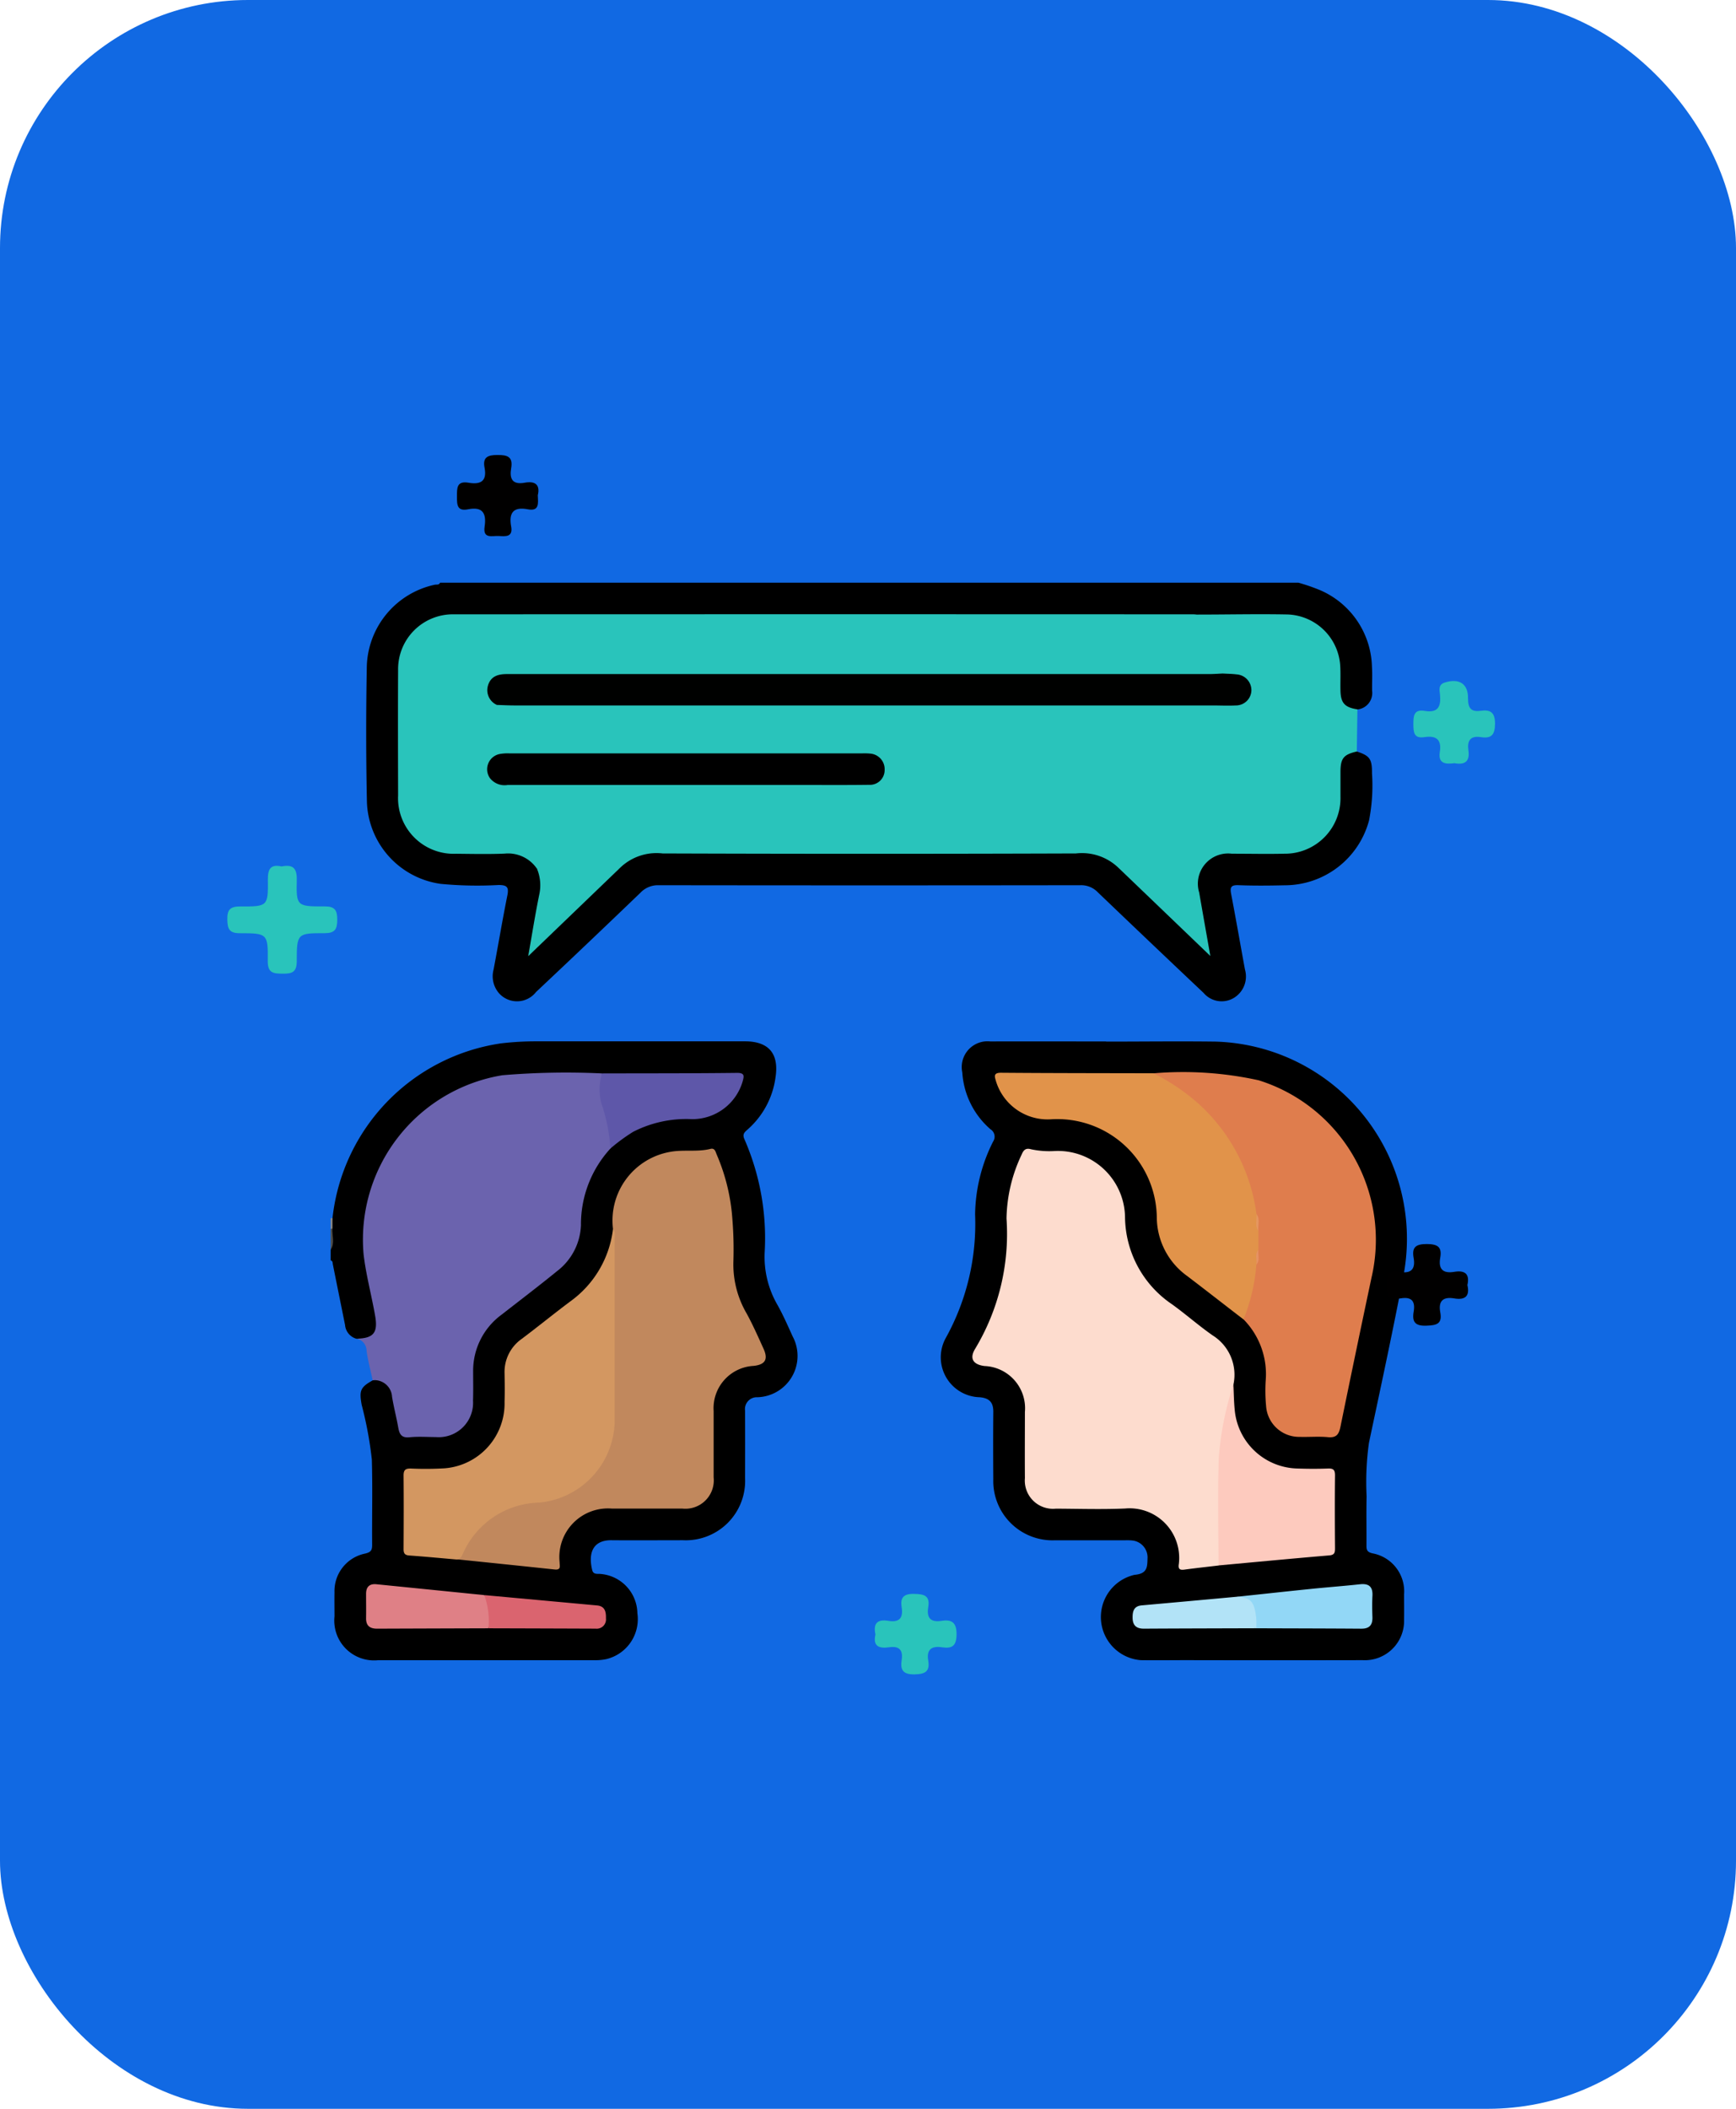 <svg xmlns="http://www.w3.org/2000/svg" xmlns:xlink="http://www.w3.org/1999/xlink" width="84" height="102" viewBox="0 0 84 102">
  <defs>
    <clipPath id="clip-path">
      <rect id="Rectángulo_37869" data-name="Rectángulo 37869" width="52.098" height="52.122" fill="none"/>
    </clipPath>
  </defs>
  <g id="Grupo_158654" data-name="Grupo 158654" transform="translate(-181 -4590)">
    <rect id="Rectángulo_36766" data-name="Rectángulo 36766" width="84" height="102" rx="12" transform="translate(181 4590)" fill="#1169e3"/>
    <g id="Grupo_158011" data-name="Grupo 158011" transform="translate(0 3.184)">
      <g id="Grupo_158010" data-name="Grupo 158010" transform="translate(197 4615)">
        <g id="Grupo_158009" data-name="Grupo 158009" clip-path="url(#clip-path)">
          <path id="Trazado_131266" data-name="Trazado 131266" d="M53.168,8.165c.628.207.74.36.734,1.063a8.763,8.763,0,0,1-.144,2.275,4.225,4.225,0,0,1-4.085,3.133c-.746.017-1.493.024-2.238-.005-.367-.014-.409.113-.348.429.232,1.213.444,2.431.667,3.646a1.212,1.212,0,0,1-.566,1.395,1.145,1.145,0,0,1-1.435-.259q-2.57-2.427-5.123-4.872a1.111,1.111,0,0,0-.848-.337q-10.2.014-20.4,0A1.168,1.168,0,0,0,18.5,15q-2.512,2.414-5.049,4.8a1.167,1.167,0,0,1-1.791.057,1.252,1.252,0,0,1-.263-1.14c.228-1.2.428-2.4.668-3.594.082-.408-.027-.5-.432-.5a18.723,18.723,0,0,1-2.793-.055,4.141,4.141,0,0,1-3.571-3.958Q5.2,7.31,5.265,4A4.163,4.163,0,0,1,8.546.1c.092-.02.21.023.263-.1H50.344A9.57,9.57,0,0,1,51.37.353,4.149,4.149,0,0,1,53.9,4.075c.025.387,0,.776.008,1.164a.8.8,0,0,1-.707.893.736.736,0,0,1-.943-.689,7.731,7.731,0,0,1-.023-1.014,2.562,2.562,0,0,0-2.766-2.752c-1.353,0-2.706-.01-4.059.006q-17.61.007-35.219,0c-.221,0-.441,0-.662,0A2.482,2.482,0,0,0,6.957,4.121q-.106,3.2,0,6.411A2.526,2.526,0,0,0,9.6,12.964c.831.03,1.662.011,2.494.007a1.668,1.668,0,0,1,1.417.66,1.975,1.975,0,0,1,.241,1.412c-.158.848-.321,1.7-.477,2.631C14.717,16.3,16.141,15,17.5,13.64a2.01,2.01,0,0,1,1.628-.675q10.441.014,20.883,0a2.065,2.065,0,0,1,1.668.7c.882.913,1.83,1.76,2.752,2.632.455.43.9.872,1.4,1.341a16.64,16.64,0,0,0-.271-1.658c-.056-.368-.137-.733-.195-1.1A1.575,1.575,0,0,1,46.937,13c.762-.02,1.525,0,2.288-.005a2.682,2.682,0,0,0,3.02-3,7.659,7.659,0,0,1,.026-1.168.7.7,0,0,1,.9-.662" transform="translate(-3.515)"/>
          <path id="Trazado_131267" data-name="Trazado 131267" d="M.088,76.142a9.6,9.6,0,0,1,8.15-8.449,14.579,14.579,0,0,1,1.725-.1H20.037c1.166,0,1.662.6,1.487,1.743a4.079,4.079,0,0,1-1.366,2.536c-.154.135-.242.23-.136.462A11.941,11.941,0,0,1,21,77.788a4.638,4.638,0,0,0,.6,2.523c.283.5.514,1.028.751,1.551a2,2,0,0,1-1.7,2.947.574.574,0,0,0-.6.654q.006,1.628,0,3.256a2.873,2.873,0,0,1-3,3.006c-1.153,0-2.307.01-3.46,0-.887-.01-1.142.594-.938,1.44.057.237.258.173.415.192a1.938,1.938,0,0,1,1.772,1.9,1.988,1.988,0,0,1-1.514,2.221,2.676,2.676,0,0,1-.6.05q-5.215,0-10.431,0A1.925,1.925,0,0,1,.184,95.411c0-.39-.007-.78,0-1.17A1.85,1.85,0,0,1,1.668,92.37c.285-.067.34-.17.338-.429-.011-1.374.025-2.748-.015-4.121A18.216,18.216,0,0,0,1.5,85.179c-.124-.694-.068-.851.536-1.189.491-.153.841.041,1.019.595a10.185,10.185,0,0,1,.318,1.491.54.54,0,0,0,.651.531c.406-.024.815.014,1.221-.013a1.511,1.511,0,0,0,1.472-1.3,8.552,8.552,0,0,0,.067-1.776A3.353,3.353,0,0,1,8.1,80.776c.8-.653,1.628-1.276,2.446-1.91A3.456,3.456,0,0,0,12,76.143a4.8,4.8,0,0,1,1.5-3.458,4.957,4.957,0,0,1,3.772-1.463,2.42,2.42,0,0,0,2.4-1.464c.2-.425.163-.484-.316-.484q-3.1,0-6.2,0c-1.3-.013-2.608-.02-3.911,0a7.99,7.99,0,0,0-7.481,6.814,10.615,10.615,0,0,0,.283,3.569c.086.4.176.794.249,1.193.161.887-.154,1.219-1.06,1.127a.757.757,0,0,1-.541-.663C.5,80.337.3,79.363.106,78.388c-.016-.079,0-.172-.107-.2v-.509a4.083,4.083,0,0,0,.053-1.02,1.618,1.618,0,0,1,.036-.517" transform="translate(0.001 -45.41)"/>
          <path id="Trazado_131268" data-name="Trazado 131268" d="M.085,95.132c-.024.343.13.7-.085,1.028V95.143c.024-.04.052-.046.085-.011" transform="translate(0 -63.892)" fill="#4c4c4c"/>
          <path id="Trazado_131269" data-name="Trazado 131269" d="M.085,94.14,0,94.151v-.509l.088-.01,0,.508" transform="translate(0 -62.9)" fill="#888"/>
          <path id="Trazado_131270" data-name="Trazado 131270" d="M97.921,67.6c1.764,0,3.528-.023,5.291,0a9.541,9.541,0,0,1,9.127,11.158c-.523,2.759-1.118,5.505-1.7,8.252a13.727,13.727,0,0,0-.113,2.583c-.019.8,0,1.594-.007,2.391,0,.213.04.307.286.367a1.87,1.87,0,0,1,1.534,1.985c0,.407.007.814,0,1.221a1.9,1.9,0,0,1-2.005,1.962q-4.248.009-8.5,0c-.746,0-1.493.011-2.238,0a2.093,2.093,0,0,1-.3-4.127c.619-.052.619-.376.629-.787a.822.822,0,0,0-.694-.869,2.42,2.42,0,0,0-.406-.014c-1.136,0-2.273,0-3.409,0a2.867,2.867,0,0,1-2.953-2.951c-.008-1.085-.01-2.171,0-3.256.006-.464-.19-.671-.654-.713a1.932,1.932,0,0,1-1.663-2.835,11.38,11.38,0,0,0,1.436-6.011,8.036,8.036,0,0,1,.872-3.522.42.42,0,0,0-.128-.594,3.962,3.962,0,0,1-1.363-2.748,1.247,1.247,0,0,1,1.356-1.5c1.866-.006,3.731,0,5.6,0Z" transform="translate(-60.4 -45.403)"/>
          <path id="Trazado_131271" data-name="Trazado 131271" d="M3.76,85.068c.85-.012,1.066-.288.913-1.133C4.5,82.955,4.238,81.991,4.12,81a8.056,8.056,0,0,1,6.714-8.674,36.828,36.828,0,0,1,4.819-.088,11.493,11.493,0,0,0,.516,3.012.688.688,0,0,1-.109.624,5.421,5.421,0,0,0-1.423,3.7A2.932,2.932,0,0,1,13.482,81.8c-.879.716-1.78,1.4-2.676,2.1A3.358,3.358,0,0,0,9.42,86.645c0,.474.01.948-.006,1.422a1.661,1.661,0,0,1-1.8,1.76c-.423,0-.85-.033-1.269.01-.39.041-.492-.147-.549-.469-.088-.5-.218-.991-.3-1.49a.852.852,0,0,0-.938-.8c-.1-.472-.228-.94-.294-1.416a.6.6,0,0,0-.506-.6" transform="translate(-2.526 -48.502)" fill="#6b63ae"/>
          <path id="Trazado_131272" data-name="Trazado 131272" d="M66.1,11.287c-.637.146-.786.326-.791.969,0,.407,0,.813,0,1.22a2.688,2.688,0,0,1-2.718,2.755c-.846.019-1.694,0-2.541,0a1.461,1.461,0,0,0-1.578,1.877c.17.981.345,1.962.54,3.07l-4.392-4.214a.729.729,0,0,1,.569-.161c.373-.011.746,0,1.12-.006a3.186,3.186,0,0,0,3.135-3.118c.028-1.272.012-2.544,0-3.816,0-.517-.064-.564-.6-.577-.169,0-.339,0-.509,0H25.616a5.094,5.094,0,0,1-.712-.015c-.17-.024-.4.01-.422-.26a1.381,1.381,0,0,1,.932-.147q11.823-.006,23.645,0H59.638a5.556,5.556,0,0,0,.61-.016.507.507,0,0,0,.5-.424.548.548,0,0,0-.323-.625,3.68,3.68,0,0,0-.683-.187.385.385,0,0,1-.253-.393,3.156,3.156,0,0,0-.957-2.2.361.361,0,0,1-.142-.355c1.455,0,2.91-.034,4.364-.005A2.647,2.647,0,0,1,65.3,7.2c.018.371,0,.744.008,1.117.008.62.2.837.821.932q-.015,1.017-.03,2.034" transform="translate(-16.447 -3.122)" fill="#29c4bb"/>
          <path id="Trazado_131273" data-name="Trazado 131273" d="M48.607,4.668a4.037,4.037,0,0,1,1.1,1.656,4.2,4.2,0,0,1,.126,1.192,1.383,1.383,0,0,1-.933.146q-14.2.006-28.4,0-2.341,0-4.682,0a3.053,3.053,0,0,0-.759.06c-.558.142-.711.459-.47.98a.871.871,0,0,1,.121.331c.206.181.456.1.684.1q16.844.007,33.688,0c.848,0,.744-.095.747.771,0,1.221,0,2.443,0,3.664a3.339,3.339,0,0,1-3.416,3.4l-1.577,0a2.542,2.542,0,0,0-2.11-.747q-10,.035-20,0a2.537,2.537,0,0,0-2.109.747,9.944,9.944,0,0,1-3.965,0,1.686,1.686,0,0,0-1.573-.738c-.779.031-1.56.014-2.341.006a2.691,2.691,0,0,1-2.81-2.822c-.005-2.018-.011-4.036,0-6.054a2.652,2.652,0,0,1,2.709-2.705q17.883-.008,35.766,0c.068,0,.135.01.2.015" transform="translate(-6.665 -3.125)" fill="#29c4bb"/>
          <path id="Trazado_131274" data-name="Trazado 131274" d="M29.548,42.178l3.965,0L29.121,46.4c.192-1.084.342-2.041.537-2.989a2.077,2.077,0,0,0-.109-1.233" transform="translate(-19.563 -28.334)" fill="#29c4bb"/>
          <path id="Trazado_131275" data-name="Trazado 131275" d="M26.12,87.289a3.374,3.374,0,0,1,2.795-3.73c.634-.112,1.289.019,1.923-.14.211-.053.244.138.3.272a9.512,9.512,0,0,1,.761,3.145,18.141,18.141,0,0,1,.048,2.034,4.705,4.705,0,0,0,.646,2.52c.3.551.553,1.124.812,1.695.234.514.083.766-.473.83A2.048,2.048,0,0,0,30.991,96.1c0,1.069,0,2.137,0,3.206a1.373,1.373,0,0,1-1.513,1.511c-1.137,0-2.273,0-3.41,0a2.353,2.353,0,0,0-2.531,2.588c0,.178.088.393-.239.358q-2.374-.251-4.747-.493a4.528,4.528,0,0,1,4.014-2.9,3.82,3.82,0,0,0,3.492-3.837q.026-3.917,0-7.834a8.236,8.236,0,0,0,.069-1.412" transform="translate(-12.46 -56.033)" fill="#c1885d"/>
          <path id="Trazado_131276" data-name="Trazado 131276" d="M20.877,95.229c.134.144.08.322.081.486q0,4.448,0,8.9a4.027,4.027,0,0,1-3.655,3.854,4.13,4.13,0,0,0-3.64,2.365c-.08.162-.125.363-.358.386-.759-.066-1.517-.139-2.277-.193-.222-.015-.284-.1-.283-.314.007-1.187.011-2.373,0-3.559,0-.282.109-.339.36-.334a15.534,15.534,0,0,0,1.626-.011,3.146,3.146,0,0,0,2.9-3.223c.015-.457.008-.915,0-1.373a1.95,1.95,0,0,1,.824-1.659c.8-.6,1.573-1.233,2.374-1.83a5.04,5.04,0,0,0,2.049-3.491" transform="translate(-7.217 -63.973)" fill="#d39761"/>
          <path id="Trazado_131277" data-name="Trazado 131277" d="M40.17,75.892a8.245,8.245,0,0,0-.441-2.2,2.705,2.705,0,0,1,.034-1.434c2.183-.006,4.366,0,6.548-.026.374,0,.321.175.262.4a2.534,2.534,0,0,1-2.463,1.838,5.637,5.637,0,0,0-2.839.613,8.837,8.837,0,0,0-1.1.807" transform="translate(-26.635 -48.522)" fill="#5e57a9"/>
          <path id="Trazado_131278" data-name="Trazado 131278" d="M11.137,149.72q-2.7.008-5.389.018c-.357,0-.538-.148-.532-.514.006-.39,0-.78,0-1.17,0-.346.173-.5.511-.464q2.6.26,5.2.523a1.388,1.388,0,0,1,.2,1.606" transform="translate(-3.503 -99.145)" fill="#df8086"/>
          <path id="Trazado_131279" data-name="Trazado 131279" d="M22.838,150.8a3.65,3.65,0,0,0-.2-1.606q2.728.249,5.455.5c.387.035.441.311.432.623a.45.45,0,0,1-.5.5q-2.59-.01-5.18-.017" transform="translate(-15.205 -100.225)" fill="#da646f"/>
          <path id="Trazado_131280" data-name="Trazado 131280" d="M106.51,103.572c-.554.066-1.109.125-1.661.2-.244.033-.293-.064-.257-.281A2.4,2.4,0,0,0,102,100.814c-1.117.05-2.238.013-3.357.008a1.364,1.364,0,0,1-1.5-1.475c-.008-1.068,0-2.136,0-3.2a2.043,2.043,0,0,0-1.955-2.224c-.547-.07-.742-.359-.453-.833a10.782,10.782,0,0,0,1.518-6.3,7.443,7.443,0,0,1,.732-3.093c.091-.222.2-.332.452-.259a4.21,4.21,0,0,0,1.163.084,3.251,3.251,0,0,1,3.388,3.2,5.148,5.148,0,0,0,2.267,4.21c.674.485,1.3,1.041,1.978,1.513a2.243,2.243,0,0,1,1,2.374,26.569,26.569,0,0,0-.571,6.363c.039.588.009,1.18,0,1.771a.87.87,0,0,1-.155.623" transform="translate(-63.551 -56.034)" fill="#fddcce"/>
          <path id="Trazado_131281" data-name="Trazado 131281" d="M121.277,72.248a16.967,16.967,0,0,1,5.1.337,8.081,8.081,0,0,1,5.458,9.542q-.764,3.6-1.5,7.2c-.075.371-.186.559-.608.519-.453-.043-.915,0-1.372-.014a1.6,1.6,0,0,1-1.622-1.5,7.744,7.744,0,0,1-.019-1.219,3.777,3.777,0,0,0-1.07-2.963c.108-.9.385-1.762.524-2.653a2,2,0,0,0,.053-.74q0-.423,0-.846a2.775,2.775,0,0,0-.035-.8,8.82,8.82,0,0,0-4.578-6.523c-.139-.076-.33-.118-.327-.339" transform="translate(-81.471 -48.516)" fill="#df7d4d"/>
          <path id="Trazado_131282" data-name="Trazado 131282" d="M110.663,79.874q0,.459,0,.918c-.137.223.031.488-.1.712a8.971,8.971,0,0,1-.623,2.654c-.912-.7-1.82-1.412-2.737-2.108a3.519,3.519,0,0,1-1.458-2.773,4.815,4.815,0,0,0-5.1-4.8,2.612,2.612,0,0,1-2.68-1.834c-.054-.2-.163-.419.24-.416,2.459.02,4.918.019,7.377.025a10.1,10.1,0,0,1,2.1,1.4,8.748,8.748,0,0,1,2.884,5.4c.135.259-.038.556.1.815" transform="translate(-65.77 -48.523)" fill="#e1934a"/>
          <path id="Trazado_131283" data-name="Trazado 131283" d="M130.853,126.913c0-1.742-.044-3.485.015-5.225a14.87,14.87,0,0,1,.707-3.531c.019.4.022.811.062,1.214a3.116,3.116,0,0,0,3.042,2.85c.49.017.982.02,1.473,0,.268-.01.343.077.34.342-.013,1.168-.009,2.336,0,3.5,0,.206-.008.338-.28.361-1.786.151-3.571.321-5.356.485" transform="translate(-87.894 -79.375)" fill="#fdcabe"/>
          <path id="Trazado_131284" data-name="Trazado 131284" d="M133.606,148.188c1.21-.128,2.42-.261,3.63-.384.775-.079,1.552-.136,2.326-.22.447-.048.627.135.6.574-.017.338-.012.678,0,1.017.012.38-.148.561-.54.558-1.694-.012-3.388-.014-5.083-.02a.517.517,0,0,1-.135-.364,1.142,1.142,0,0,0-.8-1.16" transform="translate(-89.754 -99.139)" fill="#92d7f6"/>
          <path id="Trazado_131285" data-name="Trazado 131285" d="M123.274,149.44c.665.039.838.223.932,1.018a4.484,4.484,0,0,1,.005.506c-1.814.006-3.629.009-5.443.02-.359,0-.536-.157-.542-.514-.006-.315.051-.578.441-.613q2.3-.205,4.606-.418" transform="translate(-79.422 -100.391)" fill="#b2e3f7"/>
          <path id="Trazado_131286" data-name="Trazado 131286" d="M23.545,14.9a.782.782,0,0,1-.434-.931c.133-.46.494-.562.913-.562H58.009c.22,0,.439-.018.659-.027.219.013.44.014.657.041a.769.769,0,0,1,.728.77.748.748,0,0,1-.758.733c-.372.02-.746,0-1.119,0H24.408c-.288,0-.575-.015-.863-.024" transform="translate(-15.501 -8.987)" fill="#000100"/>
          <path id="Trazado_131287" data-name="Trazado 131287" d="M32.648,26.682q-4.3,0-8.593,0a.9.9,0,0,1-.853-.334.752.752,0,0,1,.46-1.162,2.1,2.1,0,0,1,.5-.032q8.517,0,17.034,0a3.047,3.047,0,0,1,.406.009.756.756,0,0,1,.7.791.713.713,0,0,1-.759.72c-1.068.015-2.135.007-3.2.007H32.648" transform="translate(-15.497 -16.897)"/>
          <path id="Trazado_131288" data-name="Trazado 131288" d="M136.55,93.851c-.2-.251-.058-.545-.1-.815.2.25.058.545.1.815" transform="translate(-91.657 -62.5)" fill="#e59660"/>
          <path id="Trazado_131289" data-name="Trazado 131289" d="M136.453,99.028c.038-.237-.094-.5.1-.712-.038.237.094.5-.1.712" transform="translate(-91.66 -66.047)" fill="#e69263"/>
        </g>
      </g>
      <g id="Grupo_158008" data-name="Grupo 158008" transform="translate(192 4608.816)">
        <path id="Trazado_131261" data-name="Trazado 131261" d="M15.945,119.667c-.545-.121-.671.135-.666.644.014,1.275-.008,1.3-1.328,1.29-.491,0-.644.149-.634.635.009.453.092.663.614.661,1.324,0,1.358.022,1.343,1.343-.006.6.287.609.73.613s.673-.069.673-.6c0-1.338.027-1.362,1.334-1.357.506,0,.625-.18.626-.65s-.118-.649-.624-.647c-1.332.008-1.364-.017-1.335-1.279.014-.586-.2-.757-.734-.654" transform="translate(-13.318 -99.758)" fill="#29c4bb"/>
        <path id="Trazado_131262" data-name="Trazado 131262" d="M213.972,155.115c.488.093.758-.068.677-.62-.067-.462.092-.719.6-.64s.683-.106.688-.644c0-.564-.226-.694-.707-.629-.459.062-.6-.138-.6-.595.014-.716-.429-.991-1.121-.774-.329.1-.257.365-.236.573.057.566-.072.912-.74.8-.517-.088-.549.236-.547.633s.017.718.541.636c.565-.087.833.119.739.716-.09.571.276.6.7.545" transform="translate(-154.597 -140.201)" fill="#29c4bb"/>
        <path id="Trazado_131263" data-name="Trazado 131263" d="M211.371,69.623c.126-.544-.123-.73-.633-.644-.552.093-.778-.133-.68-.682.094-.531-.135-.658-.65-.663-.531,0-.731.152-.638.669.1.55-.131.777-.677.675-.566-.106-.616.19-.637.666-.025.559.192.705.679.62.53-.092.727.127.637.644-.086.495.074.7.625.675.486-.017.767-.086.663-.643s.138-.767.681-.675c.51.086.759-.1.632-.641" transform="translate(-151.369 -29.462)" fill="#010000"/>
        <path id="Trazado_131264" data-name="Trazado 131264" d="M55.692,186.938c.119-.508-.131-.694-.639-.6-.6.108-.737-.2-.651-.7.095-.558-.176-.645-.666-.642-.469,0-.72.109-.622.614.129.663-.2.826-.774.728-.586-.1-.559.27-.561.671s.008.719.538.614c.712-.141.894.2.8.838-.092.61.373.434.683.453.329.02.7.062.6-.467-.118-.654.111-.958.8-.825.578.111.507-.292.49-.679" transform="translate(-40.668 -184.989)" fill="#010000"/>
        <path id="Trazado_131265" data-name="Trazado 131265" d="M121.791,17.778c-.136.579.184.692.658.622.493-.073.686.131.611.616s.069.705.627.694c.513-.01.747-.143.658-.67s.158-.716.664-.64c.469.07.7-.042.707-.615s-.218-.744-.73-.663c-.541.086-.724-.16-.64-.664.094-.566-.21-.631-.686-.641-.509-.01-.675.181-.6.648.082.512-.107.746-.642.656s-.744.127-.628.657" transform="translate(-90.431 39.277)" fill="#29c4bb"/>
      </g>
    </g>
  </g>
</svg>
